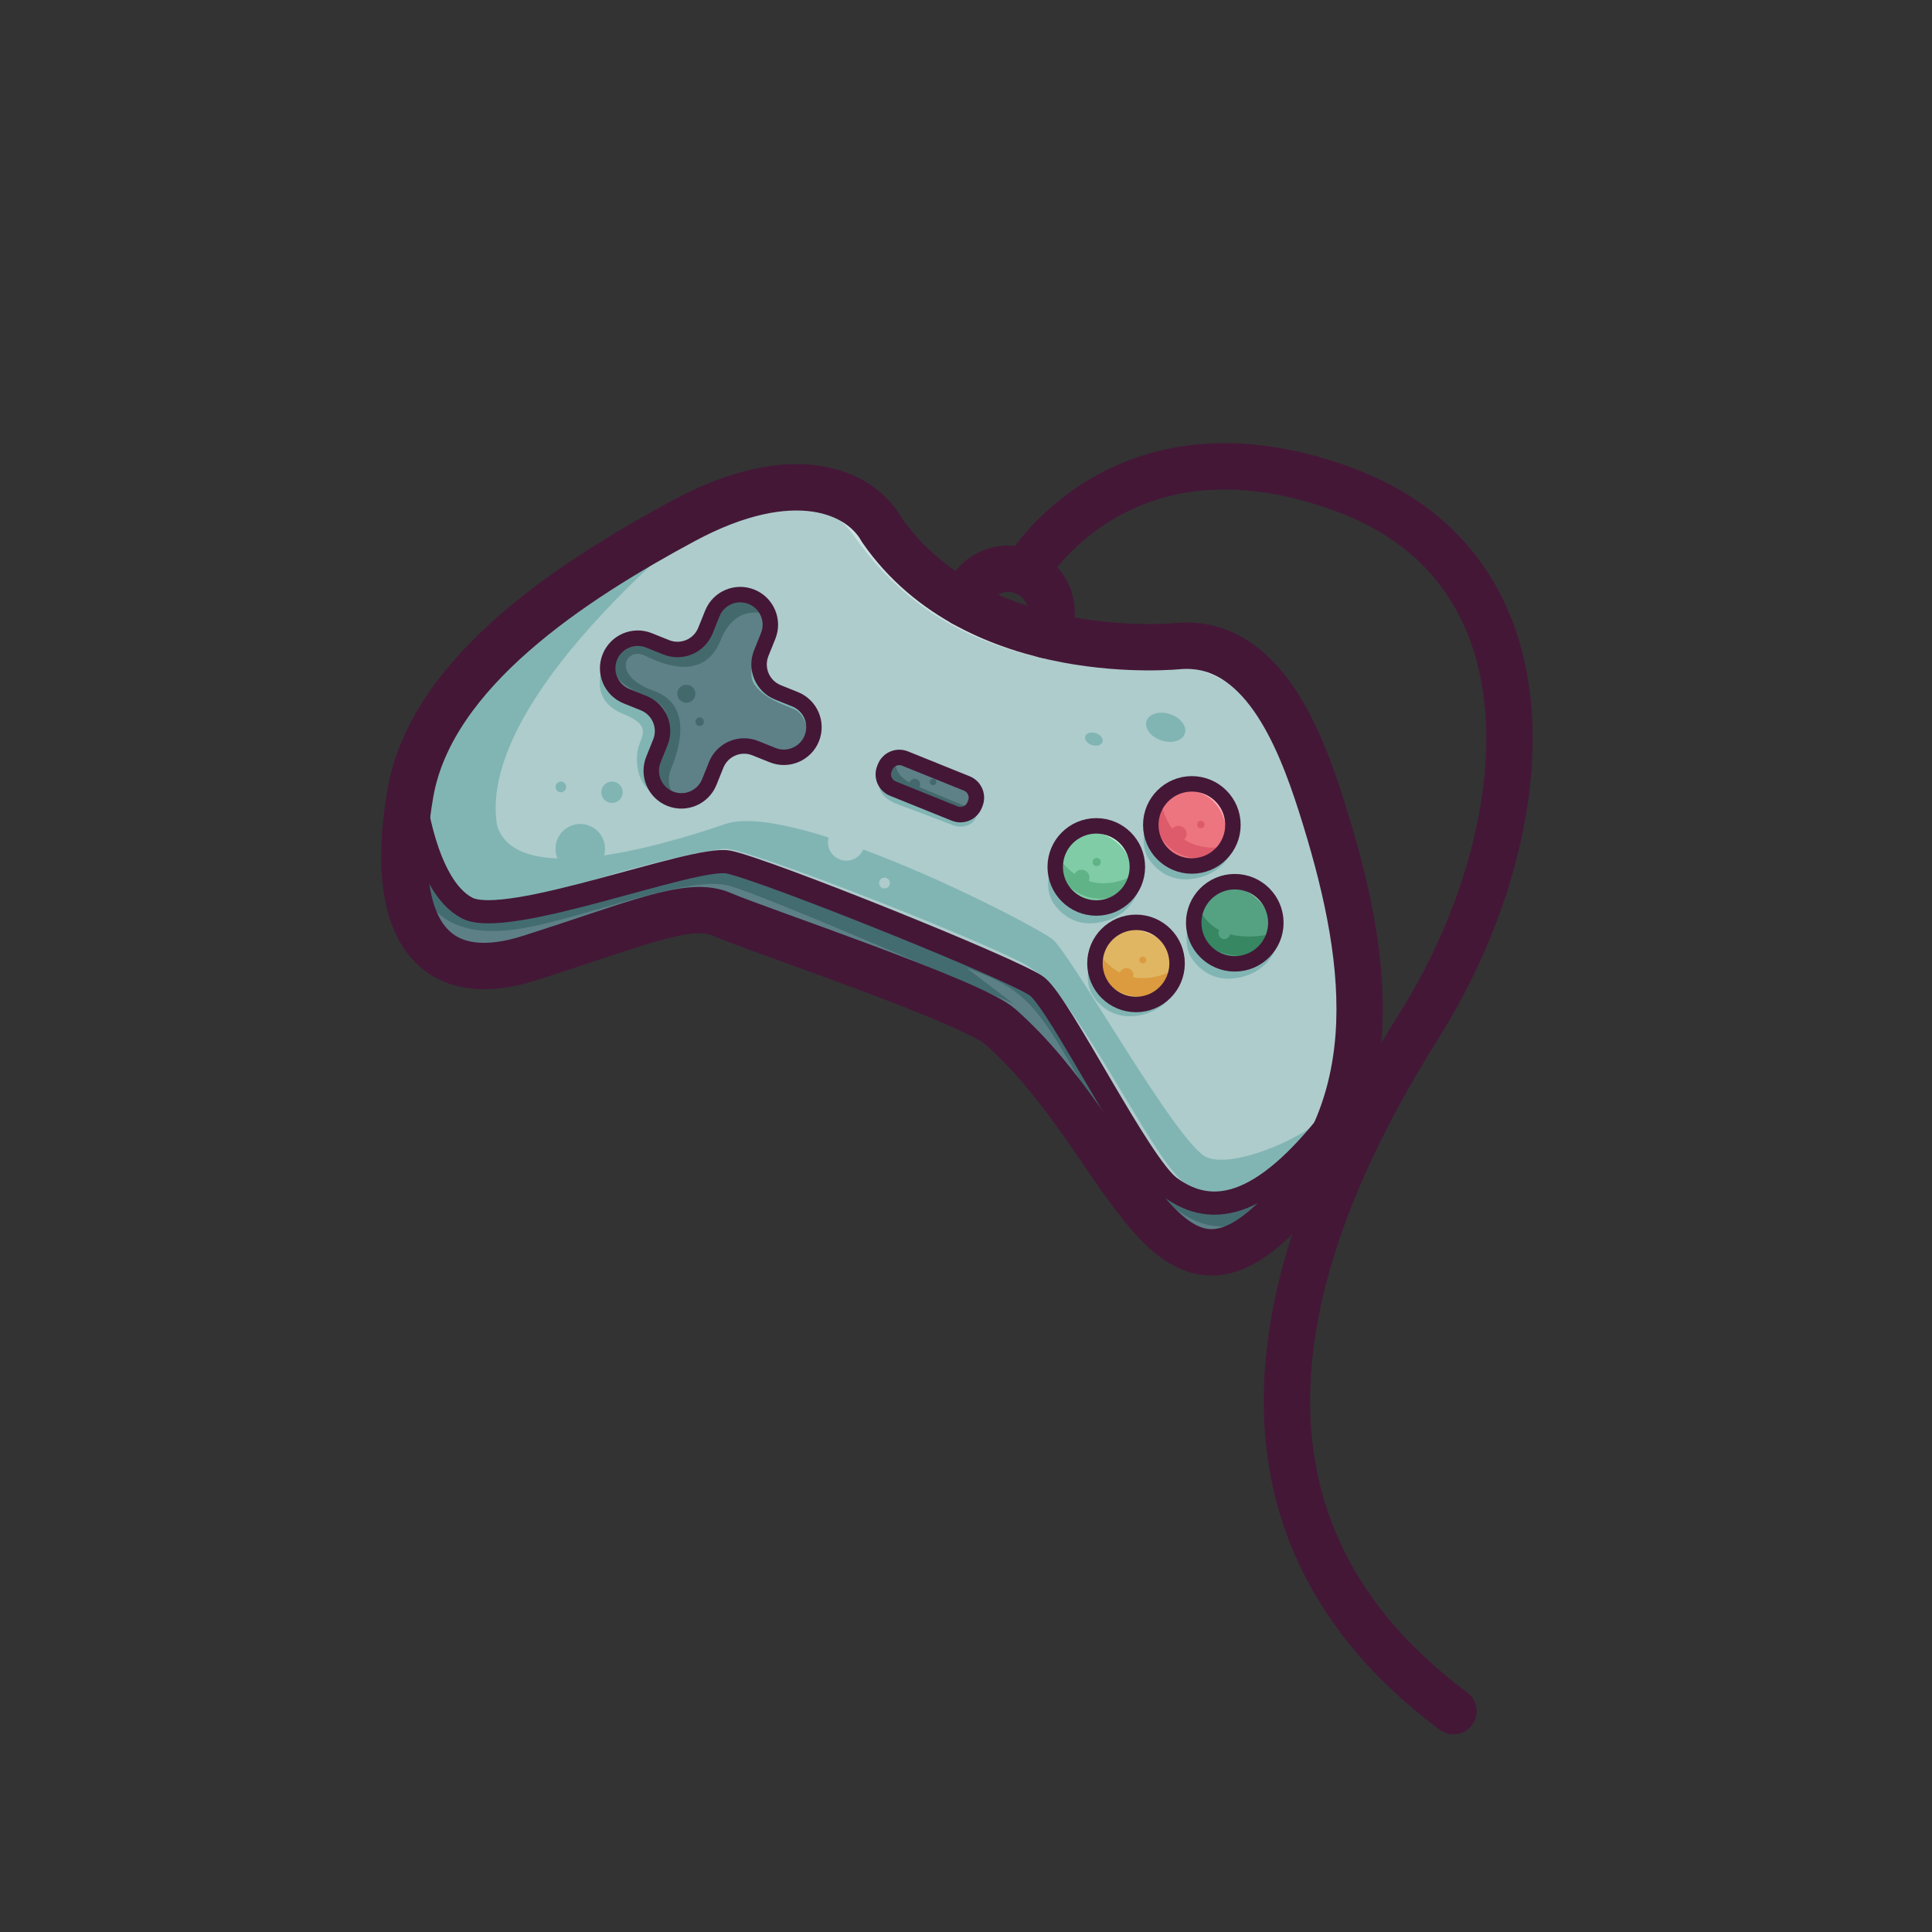 <svg xml:space="preserve" style="enable-background:new 0 0 500 500;" viewBox="0 0 500 500" y="0px" x="0px" xmlns:xlink="http://www.w3.org/1999/xlink" xmlns="http://www.w3.org/2000/svg" id="图层_1" version="1.1">
<rect x="0" y="0" width="500" height="500" fill="#333333" stroke="none"/>
<style type="text/css">
	.st0{fill:#54A281;}
	.st1{fill:#ED757F;}
	.st2{fill:#E0B663;}
	.st3{fill:#7FCCA6;}
	.st4{fill:#AECCCC;}
	.st5{fill:#5E8187;}
	.st6{fill:#5D8086;}
	.st7{fill:#CCE2E1;}
	.st8{fill:#81B5B4;}
	.st9{fill:#44696D;}
	.st10{fill:#C7F9DE;}
	.st11{fill:#FFB3BC;}
	.st12{fill:#60B287;}
	.st13{fill:#DD5B6B;}
	.st14{fill:#FFE2AE;}
	.st15{fill:#DB9B3E;}
	.st16{fill:#368762;}
	.st17{fill:#436C70;}
	.st18{fill:none;stroke:#441737;stroke-width:12;stroke-linecap:round;stroke-linejoin:round;stroke-miterlimit:10;}
	.st19{fill:none;stroke:#441737;stroke-width:6;stroke-linecap:round;stroke-linejoin:round;stroke-miterlimit:10;}
	.st20{fill:none;stroke:#441737;stroke-width:4;stroke-linecap:round;stroke-linejoin:round;stroke-miterlimit:10;}
</style>
<g id="XMLID_43_">
	<g>
		<path d="M324.41,228.7c5.46,2.19,8.07,8.42,5.87,13.88c-2.19,5.4-8.36,8.07-13.82,5.87
			c-5.46-2.19-8.07-8.42-5.87-13.82C312.78,229.18,318.95,226.51,324.41,228.7z" class="st0"></path>
		<path d="M313.32,203.38c5.46,2.19,8.07,8.42,5.87,13.88c-2.19,5.4-8.36,8.07-13.82,5.87
			c-5.46-2.19-8.07-8.42-5.87-13.82C301.69,203.85,307.86,201.18,313.32,203.38z" class="st1"></path>
		<path d="M285.03,245.13c2.19-5.46,8.36-8.07,13.82-5.87c5.46,2.19,8.13,8.36,5.93,13.82
			c-2.19,5.46-8.42,8.07-13.88,5.87C285.44,256.76,282.83,250.59,285.03,245.13z" class="st2"></path>
		<path d="M288.59,214.29c5.46,2.19,8.07,8.36,5.87,13.82c-2.19,5.46-8.36,8.07-13.82,5.87
			c-5.46-2.19-8.07-8.36-5.87-13.82C276.96,214.71,283.13,212.1,288.59,214.29z" class="st3"></path>
		<path d="M200.81,195.19c4.03,1.6,8.54-0.3,10.14-4.33c0.36-0.95,0.59-1.96,0.59-2.91c0-3.08-1.84-5.99-4.86-7.24
			l-4.45-1.78c-4.03-1.6-5.93-6.17-4.33-10.14l1.78-4.45c1.6-3.97-0.3-8.48-4.27-10.14c-0.95-0.36-1.96-0.53-2.91-0.53
			c-3.08,0-5.99,1.84-7.24,4.86l-1.84,4.45c-1.6,3.97-6.11,5.93-10.08,4.33l-4.45-1.84c-4.03-1.6-8.54,0.36-10.14,4.33
			c-0.36,0.95-0.59,1.96-0.59,2.91c0,3.08,1.84,5.99,4.86,7.24l4.45,1.78c4.03,1.6,5.93,6.17,4.33,10.14l-1.78,4.45
			c-1.6,3.97,0.3,8.54,4.27,10.14c0.95,0.36,1.96,0.59,2.97,0.59c3.08,0,5.93-1.84,7.18-4.92l1.84-4.45
			c1.6-3.97,6.11-5.87,10.08-4.27L200.81,195.19z M348.55,285.4c-20.11,27.46-36.18,28.05-43.71,21.94
			c-7.53-6.11-30.72-48.04-35.47-52.25c-4.8-4.15-70.99-30.54-80.01-32.26c-9.02-1.66-55.75,17.26-66.49,12.63
			c-10.44-4.51-13.05-38.14-13.17-39.8c0-0.06,0-0.06,0-0.06c10.32-26.75,42.53-47.27,68.09-61.09c28.47-15.3,46.56-5.75,51.24,2.25
			c5.87,8.48,13.29,14.65,21.17,19.1c7,3.97,14.35,6.58,21.41,8.24c18.5,4.57,34.58,2.85,34.58,2.85
			c19.28-1.3,30.9,23.43,36.48,40.86c8.78,27.34,13.52,53.73,5.93,77.58H348.55z M310.59,234.63c-2.19,5.4,0.42,11.62,5.87,13.82
			c5.46,2.19,11.62-0.47,13.82-5.87c2.19-5.46-0.42-11.68-5.87-13.88S312.78,229.18,310.59,234.63z M299.5,209.31
			c-2.19,5.4,0.42,11.62,5.87,13.82c5.46,2.19,11.62-0.47,13.82-5.87c2.19-5.46-0.42-11.68-5.87-13.88
			C307.86,201.18,301.69,203.85,299.5,209.31z M298.85,239.26c-5.46-2.19-11.62,0.42-13.82,5.87c-2.19,5.46,0.42,11.62,5.87,13.82
			c5.46,2.19,11.68-0.42,13.88-5.87C306.97,247.62,304.3,241.46,298.85,239.26z M280.64,233.98c5.46,2.19,11.62-0.42,13.82-5.87
			c2.19-5.46-0.42-11.62-5.87-13.82c-5.46-2.19-11.62,0.42-13.82,5.87C272.57,225.62,275.18,231.79,280.64,233.98z M253.3,207.71
			c0.83-2.08-0.18-4.33-2.19-5.16l-16.01-6.46c-2.02-0.83-4.33,0.18-5.16,2.19l-0.18,0.42c-0.77,2.02,0.18,4.33,2.19,5.16
			l16.01,6.46c2.02,0.83,4.33-0.18,5.16-2.19L253.3,207.71z" class="st4"></path>
		<path d="M251.1,202.55c2.02,0.83,3.02,3.08,2.19,5.16l-0.18,0.42c-0.83,2.02-3.14,3.02-5.16,2.19l-16.01-6.46
			c-2.02-0.83-2.97-3.14-2.19-5.16l0.18-0.42c0.83-2.02,3.14-3.02,5.16-2.19L251.1,202.55z" class="st5"></path>
		<path d="M197.9,168.8c-1.6,3.97,0.3,8.54,4.33,10.14l4.45,1.78c3.02,1.25,4.86,4.15,4.86,7.24
			c0,0.95-0.24,1.96-0.59,2.91c-1.6,4.03-6.11,5.93-10.14,4.33l-4.45-1.78c-3.97-1.6-8.48,0.3-10.08,4.27l-1.84,4.45
			c-1.25,3.08-4.09,4.92-7.18,4.92c-1.01,0-2.02-0.24-2.97-0.59c-3.97-1.6-5.87-6.17-4.27-10.14l1.78-4.45
			c1.6-3.97-0.3-8.54-4.33-10.14l-4.45-1.78c-3.02-1.25-4.86-4.15-4.86-7.24c0-0.95,0.24-1.96,0.59-2.91
			c1.6-3.97,6.11-5.93,10.14-4.33l4.45,1.84c3.97,1.6,8.48-0.36,10.08-4.33l1.84-4.45c1.25-3.02,4.15-4.86,7.24-4.86
			c0.95,0,1.96,0.18,2.91,0.53c3.97,1.66,5.87,6.17,4.27,10.14L197.9,168.8z" class="st5"></path>
		<path d="M304.84,307.35c7.53,6.11,23.61,5.52,43.71-21.94h0.06c-0.95,3.2-2.19,6.35-3.68,9.43
			c-3.2,6.7-7.53,13.17-13.17,19.34c-27.76,30.49-41.58-8.96-41.58-8.96c-15.42-28.23-24.97-36.59-30.49-39.8
			c-5.46-3.14-63.46-25.27-71.94-29c-8.48-3.74-22,2.43-49.76,11.27c-27.76,8.84-36.42-11.45-30.84-42.82
			c0.53-3.14,1.42-6.23,2.55-9.19c0.12,1.66,2.73,35.29,13.17,39.8c10.74,4.63,57.47-14.29,66.49-12.63
			c9.02,1.72,75.2,28.11,80.01,32.26C274.11,259.31,297.3,301.24,304.84,307.35z" class="st6"></path>
	</g>
</g>
<path d="M186.01,130.68c0,0,24.76-6.31,34.64,7.53s30.09,37.07,83.25,34.46c6.37-0.64,23.24,3.84,36.44,32.47
	c-3.63-12.61-14.8-36.5-31.01-38.17c-17.95-1.85-58.74,4.01-80.36-28.22C224.38,130.08,206.98,120.5,186.01,130.68z" class="st7"></path>
<path d="M187.72,129.9c0,0-64.6,48.72-59.11,83.59c4.75,16.3,41.33,5.84,59.11-0.24s79.96,25.95,84.78,29.93
	c4.82,3.98,32.06,52.82,39.75,56.3c7.69,3.47,32.27-7.34,35.73-16.74c-11.41,16.5-26.48,31.99-41.43,26.54
	c-14.95-5.45-24.86-40.23-37.45-52.83c-9.78-6.48-76.92-34.41-81.94-33.68c0,0-55.58,12.63-61.62,13.42
	c-8.38,1.08-21.06-20.29-15.81-46.29C120.04,173.36,153.03,138.95,187.72,129.9z" class="st8"></path>
<circle r="6.41" cy="219.66" cx="150.17" class="st8"></circle>
<circle r="2.77" cy="205.04" cx="158.39" class="st8"></circle>
<circle r="1.38" cy="203.66" cx="145.15" class="st8"></circle>
<path d="M120.2,234.77c-1.62-0.82,15.21-1.23,35.46-7.64c8.13-2.58,27.37-7.46,32.26-7.46
	c5.27,0,55.61,19.39,75.24,28.8c4.09,1.96,7.64,4.78,10.4,8.37c12.63,16.37,26.29,44.68,33.03,49.31
	c6.92,4.76,17.26,1.14,17.26,1.14s-15.41,10.27-28.12-9.44s-27.42-42.55-27.42-42.55s-62.17-29.22-80.18-32.29
	C181.99,223.22,130.91,240.17,120.2,234.77z" class="st4"></path>
<circle r="4.74" cy="218" cx="219.02" class="st4"></circle>
<circle r="1.4" cy="228.53" cx="228.91" class="st4"></circle>
<path d="M158.39,167.92c0,0-9.25,12.47,3.71,17.19c6.04,2.75,4.28,4.83,3.19,8.02c-1.1,3.19-1.11,13.88,9.99,13.64
	c-5.6-1.56-8.23-4.75-5.93-11.99c2.31-7.25,1.74-11.72-6.15-14.17C159.25,179.18,154.68,176.21,158.39,167.92z" class="st8"></path>
<path d="M198.96,159.24c0,0-8.3-3.91-12.47,6.48s-14.39,6.54-19.44,4.01c-5.05-2.53-9.23,4.98,2.2,9.08
	c11.42,4.1,5.27,17.94,4.28,20.57c-0.99,2.64-0.66,7.49,4.67,7.65c-3.02,0.7-11.31-1.56-9.06-10.28c2.25-8.72,3.36-11.96-3.26-14.6
	c-6.62-2.64-12.11-7.91-6.73-14.23c5.38-6.32,12.05-0.73,15.19,0.1c3.15,0.83,7.94-0.92,9.11-6.98
	C184.61,154.99,193.2,149.3,198.96,159.24z" class="st9"></path>
<circle r="2.34" cy="179.54" cx="177.62" class="st9"></circle>
<circle r="1.11" cy="186.77" cx="181.07" class="st9"></circle>
<path d="M160.46,166.77c0,0-7.58,7.03,5.38,12.77c7.14,2.83,8.46,5.57,4.94,14.36c0.88-5.82,0.47-9.52-5.73-12.69
	C159.93,178.61,152.88,173.79,160.46,166.77z" class="st5"></path>
<path d="M199.34,162.26c0,0-7.25,10.54-4.06,14.94c3.19,4.39,9.23,5.49,11.09,6.81c1.87,1.32,4,6.26,1.78,9.88
	c1.6-2.1,4.77-8.89-0.76-12.02C201.87,178.74,191.98,179.4,199.34,162.26z" class="st8"></path>
<path d="M232.21,196.07c0,0-2.47,4.23,5.03,7.35s14.34,5.96,14.34,5.96s0.07,3-9.88-1.01
	C233.64,205.13,223.31,202.57,232.21,196.07z" class="st9"></path>
<circle r="1.4" cy="202.93" cx="236.74" class="st9"></circle>
<circle r="0.84" cy="202.36" cx="241.48" class="st9"></circle>
<path d="M229.52,197.7c0,0-6.21,7.12,2.93,10.5c9.14,3.38,13.01,4.95,14.62,5.52c1.61,0.57,7.57,0.38,5.21-6.69
	c-0.33,2.64-3.5,4.55-5.4,3.43c-1.9-1.11-16.9-7.04-16.9-7.04S227.25,201.21,229.52,197.7z" class="st8"></path>
<path d="M276.91,216.19c0,0-8.27,8.73-4.82,16.64c0,0,3.94,8.21,13.66,5.63c9.72-2.58,10.98-12.97,8.25-16.8
	c0.33,3.32-2.48,14.48-12.04,13.1C272.41,233.39,270.87,225.09,276.91,216.19z" class="st8"></path>
<path d="M301.63,204.81c0,0-8.27,8.73-4.82,16.64c0,0,3.94,8.21,13.66,5.63c9.72-2.58,10.98-12.97,8.25-16.8
	c0.33,3.32-2.48,14.48-12.04,13.1S295.59,213.7,301.63,204.81z" class="st8"></path>
<path d="M312.74,230.52c0,0-8.27,8.73-4.82,16.64c0,0,3.94,8.21,13.66,5.63c9.72-2.58,10.98-12.97,8.25-16.8
	c0.33,3.32-2.48,14.48-12.04,13.1C308.24,247.72,306.7,239.41,312.74,230.52z" class="st8"></path>
<path d="M287.18,240.25c0,0-8.27,8.73-4.82,16.64c0,0,3.94,8.21,13.66,5.63c9.72-2.58,10.98-12.97,8.25-16.8
	c0.33,3.32-0.22,14.62-12.04,13.1C282.65,257.59,281.14,249.14,287.18,240.25z" class="st8"></path>
<path d="M279.14,214.76c0,0,14.03-0.75,14.36,13.77C294.65,224.35,294.19,211.94,279.14,214.76z" class="st10"></path>
<path d="M302.72,204.33c0,0,15.57-2.88,14.91,14.75C319.69,215.45,320.76,199.88,302.72,204.33z" class="st11"></path>
<path d="M273.08,220.56c0,0,6.81,13.5,21.27,5.51c-0.86,4.78-7.37,10.71-14.78,7.91
	C272.16,231.18,272.85,224.1,273.08,220.56z" class="st12"></path>
<circle r="2.06" cy="227.15" cx="279.9" class="st12"></circle>
<circle r="1.05" cy="223.09" cx="283.83" class="st12"></circle>
<path d="M273.37,225.09c0,0,5.34,11.73,18.37,5.82C289.87,233.41,276.72,238.76,273.37,225.09z" class="st3"></path>
<path d="M300.29,206.42c0,0,1.11,15.21,17.34,12.65c-3.54,4.12-9.35,7.24-15.5,2.97
	C295.98,217.76,298.28,211.56,300.29,206.42z" class="st13"></path>
<circle r="2.1" cy="215.82" cx="304.99" class="st13"></circle>
<circle r="0.97" cy="213.38" cx="310.78" class="st13"></circle>
<path d="M298.15,211.3c0,0,1.96,12.3,15.05,10.73C310.88,224.18,298.6,226.27,298.15,211.3z" class="st1"></path>
<path d="M286.52,241.01c0,0,12.7-4.16,18.98,8.74C304,243.63,298.07,235.86,286.52,241.01z" class="st14"></path>
<path d="M283.72,245.6c0,0,6.32,12.77,20.73,5.11c-0.66,4.28-4.53,11.48-13.34,9.03S283.72,245.6,283.72,245.6z" class="st15"></path>
<circle r="1.81" cy="252.35" cx="291.52" class="st15"></circle>
<circle r="0.88" cy="248.45" cx="295.76" class="st15"></circle>
<path d="M284.2,252.12c0,0,7.07,9.95,17.78,3.69C300.33,257.54,289.82,265.53,284.2,252.12z" class="st2"></path>
<path d="M314.58,229.21c0,0,14.33-1.57,14.99,13.84C330.48,238.84,329.66,226.08,314.58,229.21z" class="st10"></path>
<path d="M310.05,234.06c0,0,2.4,11.43,19.78,7.49c-2.06,5.2-6.92,10.82-15.24,6.9S310.05,234.06,310.05,234.06z" class="st16"></path>
<circle r="1.52" cy="241.52" cx="316.85" class="st0"></circle>
<path d="M309.37,241.52c0,0,5.79,8.61,17,4.9C323.15,248.56,314.69,251.69,309.37,241.52z" class="st0"></path>
<path d="M108.5,205.82c0,0,1.4,28.83,15.72,30.07c14.32,1.23,51.12-13.34,63.91-12.88
	c26.36,9.01,72.55,27.54,80.18,32.29c6.64,7.85,27.07,44.43,32.35,50.03c5.27,5.6,19.66,15.6,46.47-17.99
	c-1.17,9.91-20.28,29.64-30,30.07c-9.72,0.43-20.22-7.56-34.25-31.98s-16.23-29.04-32.68-34.89l12.06,9.19
	c0,0-63.43-27.73-73.64-30.53c-10.21-2.8-37.13,8.25-53.38,11.04C118.12,243.18,102.5,237.94,108.5,205.82z" class="st17"></path>
<path d="M105.82,230.52c0,0,2.41,25.26,39.65,10.58c23.23-8.26,36.74-6.09,36.74-6.09l-38.45,12.58
	C143.77,247.58,106.38,260.66,105.82,230.52z" class="st4"></path>
<path d="M305.32,167.17c0,0-52.44,5.66-77.2-30.15c-5.47-9.82-22.75-17.57-51.21-2.24s-65.13,38.98-70.67,70.34
	c-5.54,31.36,3.08,51.63,30.87,42.81s41.26-15.02,49.76-11.27c8.5,3.75,64.53,22.47,71.96,29.01
	c32.69,28.78,41.84,79.77,72.07,48.76c28.78-29.52,23.33-67.47,10.92-106.38C336.24,190.62,326.42,165.72,305.32,167.17z" class="st18"></path>
<path d="M107.13,204.89c0,0,2.61,24.32,13.76,30.11c10.37,5.38,58.56-13.6,67.57-11.91s75.1,28.24,80.01,32.26
	c6.15,5.03,26.43,46.07,34.24,51.84c11.12,8.22,24.85,5.9,44.95-21.53" class="st19"></path>
<path d="M205.77,180.97l-4.45-1.79c-3.99-1.61-5.92-6.15-4.31-10.14l1.79-4.45c1.61-3.99-0.32-8.53-4.31-10.14l0,0
	c-3.99-1.61-8.53,0.32-10.14,4.31l-1.79,4.45c-1.61,3.99-6.15,5.92-10.14,4.31l-4.45-1.79c-3.99-1.61-8.53,0.32-10.14,4.31v0
	c-1.61,3.99,0.32,8.53,4.31,10.14l4.45,1.79c3.99,1.61,5.92,6.15,4.31,10.14l-1.79,4.45c-1.61,3.99,0.32,8.53,4.31,10.14l0,0
	c3.99,1.61,8.53-0.32,10.14-4.31l1.79-4.45c1.61-3.99,6.15-5.92,10.14-4.31l4.45,1.79c3.99,1.61,8.53-0.32,10.14-4.31v0
	C211.69,187.12,209.76,182.58,205.77,180.97z" class="st20"></path>
<path d="M247.07,210.54l-15.99-6.45c-2.03-0.82-3.01-3.13-2.19-5.16l0.17-0.43c0.82-2.03,3.13-3.01,5.16-2.19
	l15.99,6.45c2.03,0.82,3.01,3.13,2.19,5.16l-0.17,0.43C251.41,210.38,249.1,211.36,247.07,210.54z" class="st20"></path>
<circle r="10.63" cy="213.49" cx="308.45" class="st20"></circle>
<circle r="10.63" cy="249.33" cx="294" class="st20"></circle>
<circle r="10.63" cy="224.36" cx="283.72" class="st20"></circle>
<circle r="10.63" cy="238.81" cx="319.56" class="st20"></circle>
<path d="M249.33,156.12l1.65-3.04c2.77-5.11,8.98-7.27,14.32-4.99l0,0c5.45,2.32,8.17,8.48,6.22,14.07l-0.77,2.22" class="st18"></path>
<path d="M265.3,148.09c0,0,24.4-42.75,82.37-21.46s49.76,90.8,19.56,138.85s-62.6,124.03,8.93,177.37" class="st18"></path>
<ellipse ry="5.22" rx="3.59" cy="188.21" cx="301.86" class="st8" transform="matrix(0.311 -0.95 0.95 0.311 29.005 416.456)"></ellipse>
<ellipse ry="2.35" rx="1.62" cy="191.29" cx="283.26" class="st8" transform="matrix(0.311 -0.95 0.95 0.311 13.274 400.891)"></ellipse>
</svg>
